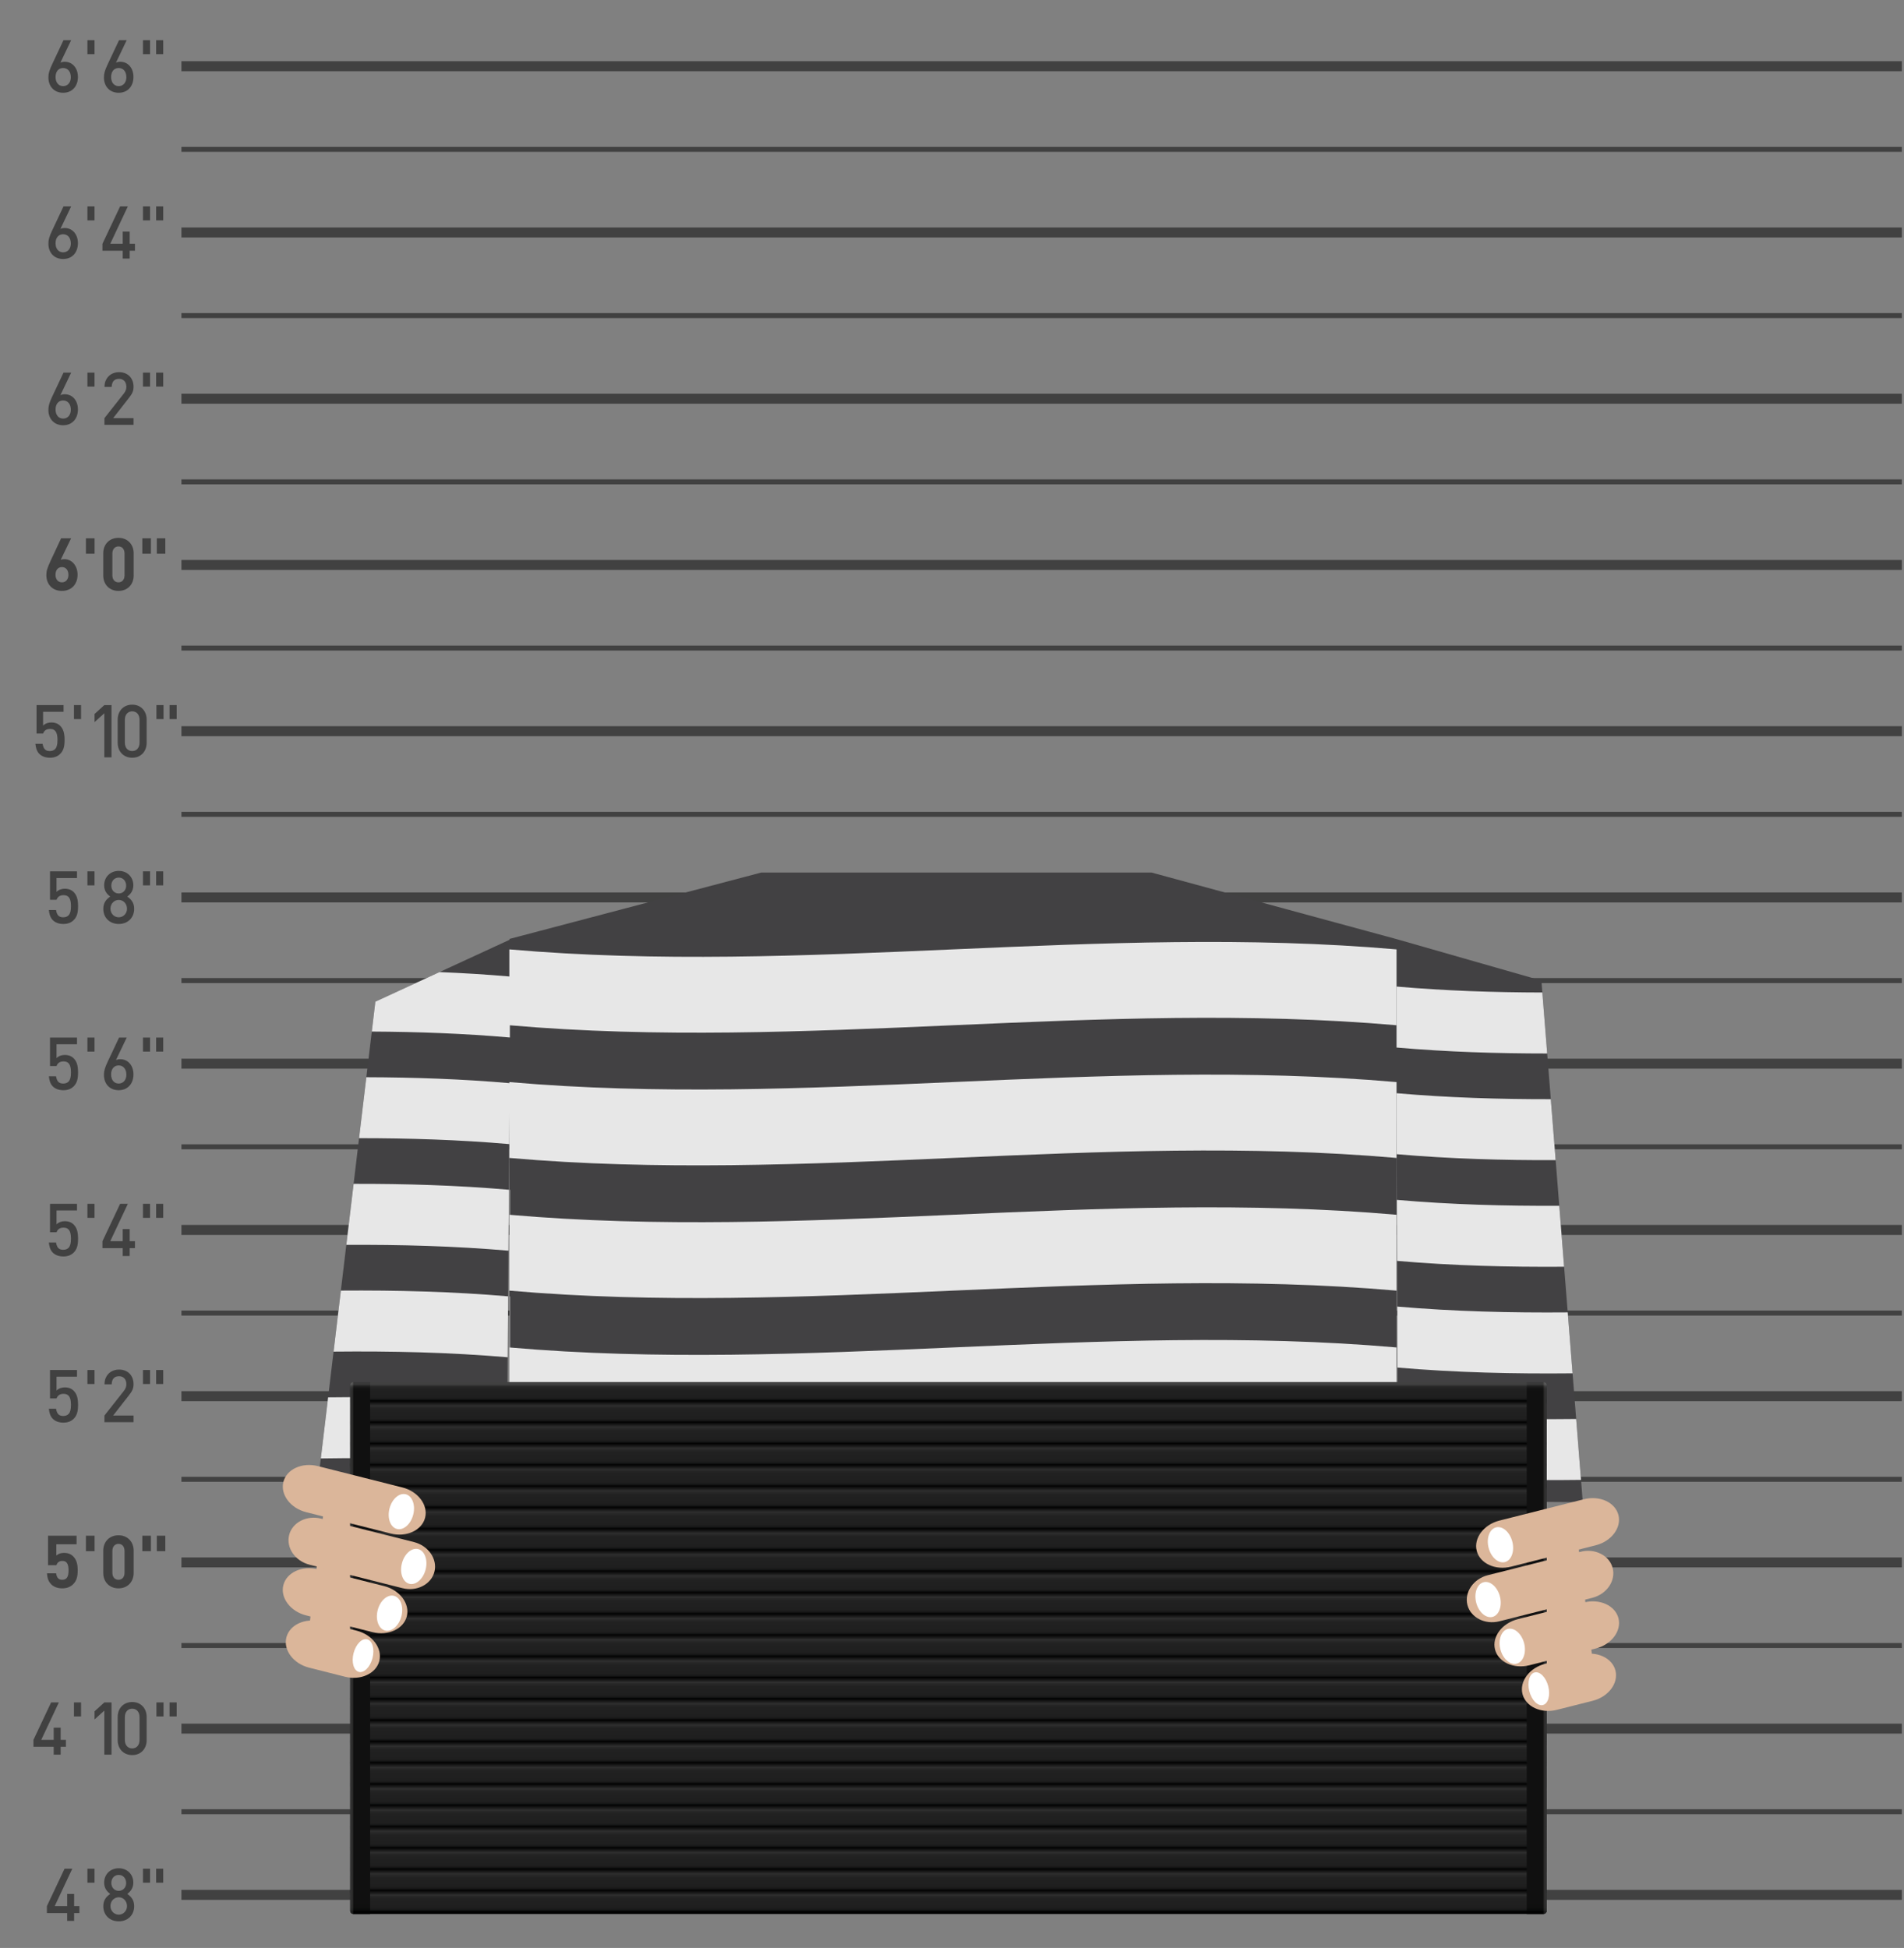 <svg xmlns="http://www.w3.org/2000/svg" width="405.797" height="415.2"><rect width="100%" height="100%" fill="#808080" stroke="none"/><g fill="#414141"><path d="M13.461 90.642c1.888 0 3.146-1.359 3.146-3.375 0-1.891-1.169-3.234-2.803-3.234-.344 0-.614.047-.929.188l2.292-4.797h-1.633l-2.428 5.156c-.6 1.266-.794 1.953-.794 2.781.001 1.969 1.26 3.281 3.149 3.281zm0-5.281c.988 0 1.633.781 1.633 1.969 0 1.125-.659 1.891-1.633 1.891-.989 0-1.619-.766-1.619-1.938s.63-1.922 1.619-1.922zM18.631 79.423h1.514v2.984h-1.514zM22.258 89.126v1.422h6.203v-1.422h-4.346l3.342-4.281c.764-.969 1.004-1.516 1.004-2.406 0-1.859-1.244-3.109-3.072-3.109-1.348 0-2.396.672-2.877 1.828-.164.391-.209.656-.239 1.312h1.528c.045-1.141.555-1.719 1.573-1.719.959 0 1.559.656 1.559 1.688 0 .531-.165.969-.569 1.484l-4.106 5.203zM30.47 79.423h1.513v2.984H30.47zM33.271 79.423h1.514v2.984h-1.514zM10.621 160.087c-.93 0-1.363-.453-1.544-1.547H7.549c.075.797.255 1.547.809 2.125.525.547 1.334.844 2.278.844.929 0 1.679-.281 2.232-.859.645-.672.899-1.484.899-2.922 0-1.469-.27-2.328-.914-3-.465-.484-1.124-.734-1.918-.734-.629 0-1.304.203-1.754.672v-2.953h4.361v-1.422H7.789v6.062h1.393c.256-.703.779-.984 1.499-.984 1.094 0 1.573.703 1.573 2.344 0 .984-.15 1.547-.494 1.938-.27.28-.66.436-1.139.436zM15.762 150.291h1.513v2.984h-1.513zM20.152 153.916l2.082-1.891v9.391h1.53v-11.125h-1.53l-2.082 1.89zM28.184 150.197c-1.828 0-3.102 1.312-3.102 3.188v4.938c0 1.875 1.273 3.188 3.102 3.188 1.813 0 3.072-1.312 3.072-3.188v-4.938c0-1.876-1.274-3.188-3.072-3.188zm1.558 8.078c0 1.094-.614 1.812-1.559 1.812-.959 0-1.573-.719-1.573-1.812v-4.844c0-1.094.614-1.812 1.573-1.812.944 0 1.559.719 1.559 1.812v4.844zM33.34 150.291h1.513v2.984H33.34zM36.141 150.291h1.514v2.984h-1.514zM16.412 187.146v-1.422h-5.754v6.062h1.394c.255-.703.779-.984 1.499-.984 1.094 0 1.572.703 1.572 2.344 0 .984-.149 1.547-.494 1.938-.27.281-.659.438-1.139.438-.929 0-1.363-.453-1.543-1.547h-1.529c.076.797.256 1.547.81 2.125.524.547 1.334.844 2.278.844.929 0 1.678-.281 2.232-.859.645-.672.898-1.484.898-2.922 0-1.469-.27-2.328-.914-3-.465-.484-1.123-.734-1.918-.734-.629 0-1.303.203-1.753.672v-2.953h4.361zM18.631 185.725h1.514v2.984h-1.514zM28.416 188.693c0-1.766-1.304-3.062-3.102-3.062-1.813 0-3.117 1.297-3.117 3.078 0 1.047.494 1.812 1.289 2.391-.93.656-1.469 1.391-1.469 2.625 0 1.891 1.363 3.219 3.297 3.219 1.918 0 3.281-1.328 3.281-3.219 0-1.234-.539-1.969-1.469-2.625.796-.563 1.29-1.375 1.29-2.407zm-3.102-1.64c.914 0 1.573.719 1.573 1.734 0 .953-.675 1.656-1.573 1.656-.93 0-1.588-.703-1.588-1.688s.659-1.702 1.588-1.702zm0 8.468c-1.004 0-1.769-.812-1.769-1.844 0-1.047.765-1.859 1.769-1.859.988 0 1.753.812 1.753 1.891 0 1-.779 1.812-1.753 1.812zM33.271 185.725h1.514v2.984h-1.514zM30.47 185.725h1.513v2.984H30.47zM15.723 225.596c-.465-.484-1.123-.734-1.918-.734-.629 0-1.303.203-1.753.672v-2.953h4.36v-1.422h-5.754v6.062h1.394c.255-.703.779-.984 1.499-.984 1.094 0 1.572.703 1.572 2.344 0 .984-.149 1.547-.494 1.938-.27.281-.659.438-1.139.438-.929 0-1.363-.453-1.543-1.547h-1.529c.076.797.256 1.547.81 2.125.524.547 1.334.844 2.278.844.929 0 1.678-.281 2.232-.859.645-.672.898-1.484.898-2.922.001-1.471-.269-2.33-.913-3.002zM18.631 221.158h1.514v2.984h-1.514zM25.374 221.158l-2.427 5.156c-.6 1.266-.795 1.953-.795 2.781 0 1.969 1.259 3.281 3.146 3.281 1.889 0 3.146-1.359 3.146-3.375 0-1.891-1.168-3.234-2.801-3.234-.346 0-.615.047-.93.188l2.293-4.797h-1.632zm-.075 5.938c.989 0 1.634.781 1.634 1.969 0 1.125-.659 1.891-1.634 1.891-.988 0-1.617-.766-1.617-1.938s.629-1.922 1.617-1.922zM30.47 221.158h1.513v2.984H30.47zM33.271 221.158h1.514v2.984h-1.514zM15.723 261.029c-.465-.484-1.123-.734-1.918-.734-.629 0-1.303.203-1.753.672v-2.953h4.36v-1.422h-5.754v6.062h1.394c.255-.703.779-.984 1.499-.984 1.094 0 1.572.703 1.572 2.344 0 .984-.149 1.547-.494 1.938-.27.281-.659.438-1.139.438-.929 0-1.363-.453-1.543-1.547h-1.529c.076.797.256 1.547.81 2.125.524.547 1.334.844 2.278.844.929 0 1.678-.281 2.232-.859.645-.672.898-1.484.898-2.922.001-1.47-.269-2.33-.913-3.002zM18.631 256.592h1.514v2.984h-1.514zM28.761 264.561h-1.124v-2.594h-1.484v2.594h-2.652l3.746-7.969H25.6l-3.762 7.969v1.484h4.315v1.672h1.484v-1.672h1.124zM33.271 256.592h1.514v2.984h-1.514zM30.47 256.592h1.513v2.984H30.47zM15.723 296.451c-.465-.484-1.123-.734-1.918-.734-.629 0-1.303.203-1.753.672v-2.953h4.36v-1.422h-5.754v6.062h1.394c.255-.703.779-.984 1.499-.984 1.094 0 1.572.703 1.572 2.344 0 .984-.149 1.547-.494 1.938-.27.281-.659.438-1.139.438-.929 0-1.363-.453-1.543-1.547h-1.529c.076.797.256 1.547.81 2.125.524.547 1.334.844 2.278.844.929 0 1.678-.281 2.232-.859.645-.672.898-1.484.898-2.922.001-1.471-.269-2.33-.913-3.002zM18.631 292.014h1.514v2.984h-1.514zM22.258 301.717v1.422h6.203v-1.422h-4.346l3.342-4.281c.764-.969 1.004-1.516 1.004-2.406 0-1.859-1.244-3.109-3.072-3.109-1.348 0-2.396.672-2.877 1.828-.164.391-.209.656-.239 1.312h1.528c.045-1.141.555-1.719 1.573-1.719.959 0 1.559.656 1.559 1.688 0 .531-.165.969-.569 1.484l-4.106 5.203zM33.271 292.014h1.514v2.984h-1.514zM30.47 292.014h1.513v2.984H30.47zM11.445 373.999h1.483v-1.672h1.125v-1.484h-1.125v-2.594h-1.483v2.594H8.793l3.746-7.969h-1.648l-3.762 7.969v1.484h4.316zM15.762 362.874h1.513v2.984h-1.513zM22.234 373.999h1.53v-11.125h-1.53l-2.082 1.891v1.734l2.082-1.891zM31.256 365.968c0-1.875-1.273-3.188-3.072-3.188-1.828 0-3.102 1.312-3.102 3.188v4.938c0 1.875 1.273 3.188 3.102 3.188 1.813 0 3.072-1.312 3.072-3.188v-4.938zm-1.514 4.89c0 1.094-.614 1.812-1.559 1.812-.959 0-1.573-.719-1.573-1.812v-4.844c0-1.094.614-1.812 1.573-1.812.944 0 1.559.719 1.559 1.812v4.844zM33.34 362.874h1.513v2.984H33.34zM36.141 362.874h1.514v2.984h-1.514zM15.798 403.683h-1.484v2.593h-2.652l3.746-7.968H13.76l-3.761 7.968v1.485h4.315v1.672h1.484v-1.672h1.124v-1.485h-1.124zM18.631 398.308h1.514v2.984h-1.514zM27.127 403.683c.795-.562 1.289-1.375 1.289-2.406 0-1.766-1.304-3.062-3.102-3.062-1.813 0-3.117 1.297-3.117 3.078 0 1.047.494 1.812 1.289 2.391-.93.656-1.469 1.391-1.469 2.625 0 1.891 1.363 3.219 3.297 3.219 1.918 0 3.281-1.328 3.281-3.219.001-1.236-.538-1.97-1.468-2.626zm-1.813-4.047c.914 0 1.573.719 1.573 1.734 0 .953-.675 1.656-1.573 1.656-.93 0-1.588-.703-1.588-1.688s.659-1.702 1.588-1.702zm0 8.468c-1.004 0-1.769-.812-1.769-1.844 0-1.047.765-1.859 1.769-1.859.988 0 1.753.812 1.753 1.891 0 1-.779 1.812-1.753 1.812zM30.47 398.308h1.513v2.984H30.47zM33.271 398.308h1.514v2.984h-1.514zM13.461 55.208c1.888 0 3.146-1.359 3.146-3.375 0-1.891-1.169-3.234-2.803-3.234-.344 0-.614.047-.929.188l2.292-4.797h-1.633l-2.428 5.156c-.6 1.266-.794 1.953-.794 2.781.001 1.969 1.26 3.281 3.149 3.281zm0-5.281c.988 0 1.633.781 1.633 1.969 0 1.125-.659 1.891-1.633 1.891-.989 0-1.619-.766-1.619-1.938s.63-1.922 1.619-1.922zM18.631 43.99h1.514v2.984h-1.514zM26.153 55.115h1.484v-1.672h1.124v-1.485h-1.124v-2.593h-1.484v2.593h-2.652l3.746-7.968H25.6l-3.762 7.968v1.485h4.315zM33.271 43.99h1.514v2.984h-1.514zM30.47 43.99h1.513v2.984H30.47zM13.461 19.775c1.888 0 3.146-1.359 3.146-3.375 0-1.891-1.169-3.234-2.803-3.234-.344 0-.614.047-.929.188l2.292-4.797h-1.633l-2.428 5.156c-.6 1.266-.794 1.953-.794 2.781.001 1.969 1.26 3.281 3.149 3.281zm0-5.281c.988 0 1.633.781 1.633 1.969 0 1.125-.659 1.891-1.633 1.891-.989 0-1.619-.766-1.619-1.938s.63-1.922 1.619-1.922zM18.631 8.557h1.514v2.984h-1.514zM25.299 19.775c1.889 0 3.146-1.359 3.146-3.375 0-1.891-1.168-3.234-2.801-3.234-.346 0-.615.047-.93.188l2.293-4.797h-1.634l-2.427 5.156c-.6 1.266-.795 1.953-.795 2.781.001 1.969 1.26 3.281 3.148 3.281zm0-5.281c.989 0 1.634.781 1.634 1.969 0 1.125-.659 1.891-1.634 1.891-.988 0-1.617-.766-1.617-1.938s.629-1.922 1.617-1.922zM30.47 8.557h1.513v2.984H30.47zM33.271 8.557h1.514v2.984h-1.514zM13.19 125.952c2.008 0 3.341-1.391 3.341-3.453 0-1.906-1.198-3.312-2.816-3.312-.3 0-.51.031-.779.141l2.218-4.594h-2.128l-2.248 4.812c-.703 1.516-.898 2.156-.898 3.016-.001 2.031 1.333 3.39 3.31 3.39zm.015-5.078c.84 0 1.379.656 1.379 1.656 0 .953-.555 1.594-1.379 1.594-.839 0-1.379-.641-1.379-1.625s.54-1.625 1.379-1.625zM18.316 114.733h1.842v3.297h-1.842zM22.002 122.64c0 1.953 1.334 3.312 3.252 3.312s3.236-1.359 3.236-3.312v-4.688c0-1.953-1.334-3.312-3.236-3.312-1.918 0-3.252 1.359-3.252 3.312v4.688zm1.948-4.657c0-.906.524-1.516 1.304-1.516s1.289.594 1.289 1.516v4.641c0 .906-.51 1.5-1.289 1.5-.794 0-1.304-.594-1.304-1.5v-4.641zM33.421 114.733h1.813v3.297h-1.813zM30.334 114.733h1.828v3.297h-1.828zM13.266 336.726c-.779 0-1.154-.406-1.304-1.375h-1.948c.045.531.075.75.165 1.062.135.5.374.906.704 1.25.555.578 1.394.891 2.383.891.974 0 1.753-.297 2.352-.906.675-.688.945-1.5.945-2.922s-.285-2.297-.959-2.984c-.48-.5-1.154-.75-1.963-.75-.66 0-1.185.172-1.634.562v-2.391h4.315v-1.828h-6.084v6.281h1.783c.225-.625.629-.906 1.289-.906.898 0 1.303.625 1.303 2.016s-.404 2-1.347 2zM18.316 327.335h1.842v3.297h-1.842zM22.002 335.241c0 1.953 1.334 3.312 3.252 3.312s3.236-1.359 3.236-3.312v-4.688c0-1.953-1.334-3.312-3.236-3.312-1.918 0-3.252 1.359-3.252 3.312v4.688zm1.948-4.656c0-.906.524-1.516 1.304-1.516s1.289.594 1.289 1.516v4.641c0 .906-.51 1.5-1.289 1.5-.794 0-1.304-.594-1.304-1.5v-4.641zM33.421 327.335h1.813v3.297h-1.813zM30.334 327.335h1.828v3.297h-1.828zM38.668 225.66h366.667v2.126H38.668zM38.668 243.909h366.667v1.062H38.668zM38.668 261.095h366.667v2.127H38.668zM38.668 296.528h366.667v2.127H38.668zM38.668 331.96h366.667v2.127H38.668zM38.668 314.775h366.667v1.062H38.668zM38.668 367.391h366.667v2.127H38.668zM38.668 402.824h366.667v2.127H38.668zM38.668 350.206h366.667v1.062H38.668zM38.668 279.344h366.667v1.062H38.668zM38.668 385.638h366.667v1.062H38.668zM38.668 48.487h366.667v2.126H38.668zM38.668 31.301h366.667v1.063H38.668zM38.668 13.053h366.667v2.126H38.668zM38.668 66.735h366.667v1.063H38.668zM38.668 83.921h366.667v2.126H38.668zM38.668 102.17h366.667v1.063H38.668zM38.668 119.356h366.667v2.126H38.668zM38.668 137.605h366.667v1.063H38.668zM38.668 154.791h366.667v2.126H38.668zM38.668 173.04h366.667v1.062H38.668zM38.668 190.226h366.667v2.127H38.668zM38.668 208.476h366.667v1.062H38.668z"/></g><path fill="#424143" d="M297.952 319.913l39.383.27-8.818-111.177-30.904-8.843-52.17-14.176h-83.221L108.59 200.13v.187L80 213.506l-12 100.49 40 1.841.59-78.489v113.16h189.053V237.184l.309 82.729z"/><path fill="#E7E7E7" d="M297.643 218.529c-63.029-5.498-126.06 5.498-189.089 0v-16.17c63.029 5.497 126.06-5.498 189.089 0v16.17zM297.643 246.811c-63.029-5.498-126.06 5.498-189.089 0v-16.17c63.029 5.498 126.06-5.498 189.089 0v16.17zM297.643 275.094c-63.029-5.498-126.06 5.498-189.089 0v-16.17c63.029 5.498 126.06-5.498 189.089 0v16.17zM297.643 303.375c-63.029-5.498-126.06 5.498-189.089 0v-16.17c63.029 5.498 126.06-5.498 189.089 0v16.17zM297.643 331.658c-63.029-5.498-126.06 5.498-189.089 0v-16.172c63.029 5.498 126.06-5.498 189.089 0v16.172z"/><g fill="#E7E7E7"><path d="M297.712 255.754l.049 13.001c11.864 1.029 23.729 1.329 35.593 1.248l-1.03-12.99c-11.537.057-23.074-.256-34.612-1.259zM335.157 292.724l-1.03-12.991c-12.11.101-24.22-.19-36.329-1.24l.048 13.001c12.437 1.075 24.873 1.355 37.311 1.23zM297.643 223.279c10.702.934 21.404 1.271 32.106 1.271l-1.031-13c-10.358-.021-20.717-.365-31.075-1.269v12.998zM336.958 315.434l-1.029-12.983c-12.683.145-25.364-.124-38.046-1.22l.048 13.003c13.009 1.121 26.018 1.371 39.027 1.2zM297.643 233.015v4.169l.033 8.831c11.292.983 22.584 1.307 33.876 1.267l-1.031-12.993c-10.959.016-21.919-.318-32.878-1.274z"/></g><g fill="#E7E7E7"><path d="M108.2 289.301l.098-12.99c-11.883-1.021-23.767-1.314-35.65-1.227l-1.553 13.008c12.367-.126 24.736.149 37.105 1.209zM108.669 276.34l-.079-.006v12.998l.079.006V276.34zM108.371 266.582l.098-12.989c-11.035-.955-22.07-1.284-33.104-1.259l-1.553 13.008c11.519-.061 23.039.247 34.559 1.24zM108.669 221.14v-12.997c-5-.436-10-.739-15-.942L80 213.506l-.761 6.369c9.811.054 19.62.409 29.43 1.265zM108.669 299.072l-.079-.006v12.999l.079.006v-12.999zM108.029 312.021l.098-12.991c-12.732-1.087-25.465-1.344-38.197-1.188l-1.555 13.021c13.218-.196 26.436.033 39.654 1.158zM108.669 253.608l-.079-.006V266.6l.079.006v-12.998zM108.669 230.875c-10.197-.89-20.394-1.236-30.591-1.268L76.526 242.6c10.671 0 21.343.336 32.015 1.263l.049-6.515v6.519l.079.006v-12.998z"/></g><g><path fill="#DBB69A" d="M339.457 354.005l-3.329-26.595c-.457-3.648-3.506-5.838-7.128-5.564l-26.937 7.957c-2.86 1.623-4.78 5.191-4.036 8.673l-25.102 6.422 7.022 28.188 25.557-6.535c1.479 2.119 4.049 3.179 6.544 2.441l22.281-6.595c3.276-.968 5.582-4.746 5.128-8.392zM132.409 337.838l-25.102-6.422c.744-3.481-1.176-7.05-4.036-8.673l-26.937-7.957c-3.622-.273-6.671 1.916-7.128 5.564l-3.329 26.595c-.454 3.646 1.852 7.424 5.127 8.392l22.281 6.595c2.495.737 5.065-.322 6.544-2.442l25.557 6.536 7.023-28.188z"/><linearGradient id="a" x1="202.138" x2="202.138" y1="407.961" y2="294.575" gradientUnits="userSpaceOnUse"><stop offset=".005" stop-color="#010101"/><stop offset=".005" stop-color="#050505"/><stop offset=".007" stop-color="#131414"/><stop offset=".009" stop-color="#1b1b1b"/><stop offset=".012" stop-color="#1f1f1f"/><stop offset=".02" stop-color="#202020"/><stop offset=".028" stop-color="#212121"/><stop offset=".032" stop-color="#252525"/><stop offset=".034" stop-color="#2a2a2a"/><stop offset=".035" stop-color="#303030"/><stop offset=".045" stop-color="#010101"/><stop offset=".045" stop-color="#050505"/><stop offset=".047" stop-color="#131414"/><stop offset=".049" stop-color="#1b1b1b"/><stop offset=".052" stop-color="#1f1f1f"/><stop offset=".06" stop-color="#202020"/><stop offset=".068" stop-color="#212121"/><stop offset=".071" stop-color="#252525"/><stop offset=".074" stop-color="#2a2a2a"/><stop offset=".075" stop-color="#303030"/><stop offset=".085" stop-color="#010101"/><stop offset=".085" stop-color="#050505"/><stop offset=".087" stop-color="#131414"/><stop offset=".089" stop-color="#1b1b1b"/><stop offset=".092" stop-color="#1f1f1f"/><stop offset=".1" stop-color="#202020"/><stop offset=".108" stop-color="#212121"/><stop offset=".112" stop-color="#252525"/><stop offset=".114" stop-color="#2a2a2a"/><stop offset=".115" stop-color="#303030"/><stop offset=".125" stop-color="#010101"/><stop offset=".125" stop-color="#050505"/><stop offset=".127" stop-color="#131414"/><stop offset=".129" stop-color="#1b1b1b"/><stop offset=".132" stop-color="#1f1f1f"/><stop offset=".14" stop-color="#202020"/><stop offset=".148" stop-color="#212121"/><stop offset=".151" stop-color="#252525"/><stop offset=".154" stop-color="#2a2a2a"/><stop offset=".155" stop-color="#303030"/><stop offset=".165" stop-color="#010101"/><stop offset=".165" stop-color="#050505"/><stop offset=".167" stop-color="#131414"/><stop offset=".169" stop-color="#1b1b1b"/><stop offset=".172" stop-color="#1f1f1f"/><stop offset=".18" stop-color="#202020"/><stop offset=".188" stop-color="#212121"/><stop offset=".192" stop-color="#252525"/><stop offset=".194" stop-color="#2a2a2a"/><stop offset=".195" stop-color="#303030"/><stop offset=".205" stop-color="#010101"/><stop offset=".205" stop-color="#050505"/><stop offset=".207" stop-color="#131414"/><stop offset=".209" stop-color="#1b1b1b"/><stop offset=".212" stop-color="#1f1f1f"/><stop offset=".22" stop-color="#202020"/><stop offset=".228" stop-color="#212121"/><stop offset=".232" stop-color="#252525"/><stop offset=".234" stop-color="#2a2a2a"/><stop offset=".235" stop-color="#303030"/><stop offset=".245" stop-color="#010101"/><stop offset=".245" stop-color="#050505"/><stop offset=".247" stop-color="#131414"/><stop offset=".249" stop-color="#1b1b1b"/><stop offset=".252" stop-color="#1f1f1f"/><stop offset=".26" stop-color="#202020"/><stop offset=".268" stop-color="#212121"/><stop offset=".272" stop-color="#252525"/><stop offset=".274" stop-color="#2a2a2a"/><stop offset=".275" stop-color="#303030"/><stop offset=".285" stop-color="#010101"/><stop offset=".285" stop-color="#050505"/><stop offset=".287" stop-color="#131414"/><stop offset=".289" stop-color="#1b1b1b"/><stop offset=".292" stop-color="#1f1f1f"/><stop offset=".3" stop-color="#202020"/><stop offset=".308" stop-color="#212121"/><stop offset=".311" stop-color="#252525"/><stop offset=".314" stop-color="#2a2a2a"/><stop offset=".315" stop-color="#303030"/><stop offset=".325" stop-color="#010101"/><stop offset=".325" stop-color="#050505"/><stop offset=".327" stop-color="#131414"/><stop offset=".329" stop-color="#1b1b1b"/><stop offset=".332" stop-color="#1f1f1f"/><stop offset=".34" stop-color="#202020"/><stop offset=".348" stop-color="#212121"/><stop offset=".351" stop-color="#252525"/><stop offset=".354" stop-color="#2a2a2a"/><stop offset=".355" stop-color="#303030"/><stop offset=".365" stop-color="#010101"/><stop offset=".365" stop-color="#050505"/><stop offset=".367" stop-color="#131414"/><stop offset=".369" stop-color="#1b1b1b"/><stop offset=".372" stop-color="#1f1f1f"/><stop offset=".38" stop-color="#202020"/><stop offset=".388" stop-color="#212121"/><stop offset=".392" stop-color="#252525"/><stop offset=".394" stop-color="#2a2a2a"/><stop offset=".395" stop-color="#303030"/><stop offset=".405" stop-color="#010101"/><stop offset=".405" stop-color="#050505"/><stop offset=".407" stop-color="#131414"/><stop offset=".409" stop-color="#1b1b1b"/><stop offset=".412" stop-color="#1f1f1f"/><stop offset=".42" stop-color="#202020"/><stop offset=".428" stop-color="#212121"/><stop offset=".431" stop-color="#252525"/><stop offset=".434" stop-color="#2a2a2a"/><stop offset=".435" stop-color="#303030"/><stop offset=".445" stop-color="#010101"/><stop offset=".445" stop-color="#050505"/><stop offset=".447" stop-color="#131414"/><stop offset=".449" stop-color="#1b1b1b"/><stop offset=".452" stop-color="#1f1f1f"/><stop offset=".46" stop-color="#202020"/><stop offset=".468" stop-color="#212121"/><stop offset=".471" stop-color="#252525"/><stop offset=".474" stop-color="#2a2a2a"/><stop offset=".475" stop-color="#303030"/><stop offset=".485" stop-color="#010101"/><stop offset=".485" stop-color="#050505"/><stop offset=".487" stop-color="#131414"/><stop offset=".489" stop-color="#1b1b1b"/><stop offset=".492" stop-color="#1f1f1f"/><stop offset=".5" stop-color="#202020"/><stop offset=".508" stop-color="#212121"/><stop offset=".511" stop-color="#252525"/><stop offset=".514" stop-color="#2a2a2a"/><stop offset=".515" stop-color="#303030"/><stop offset=".525" stop-color="#010101"/><stop offset=".525" stop-color="#050505"/><stop offset=".527" stop-color="#131414"/><stop offset=".529" stop-color="#1b1b1b"/><stop offset=".532" stop-color="#1f1f1f"/><stop offset=".54" stop-color="#202020"/><stop offset=".548" stop-color="#212121"/><stop offset=".551" stop-color="#252525"/><stop offset=".554" stop-color="#2a2a2a"/><stop offset=".555" stop-color="#303030"/><stop offset=".565" stop-color="#010101"/><stop offset=".565" stop-color="#050505"/><stop offset=".567" stop-color="#131414"/><stop offset=".569" stop-color="#1b1b1b"/><stop offset=".572" stop-color="#1f1f1f"/><stop offset=".58" stop-color="#202020"/><stop offset=".588" stop-color="#212121"/><stop offset=".592" stop-color="#252525"/><stop offset=".594" stop-color="#2a2a2a"/><stop offset=".595" stop-color="#303030"/><stop offset=".605" stop-color="#010101"/><stop offset=".605" stop-color="#050505"/><stop offset=".607" stop-color="#131414"/><stop offset=".609" stop-color="#1b1b1b"/><stop offset=".612" stop-color="#1f1f1f"/><stop offset=".62" stop-color="#202020"/><stop offset=".628" stop-color="#212121"/><stop offset=".631" stop-color="#252525"/><stop offset=".634" stop-color="#2a2a2a"/><stop offset=".635" stop-color="#303030"/><stop offset=".645" stop-color="#010101"/><stop offset=".645" stop-color="#050505"/><stop offset=".647" stop-color="#131414"/><stop offset=".649" stop-color="#1b1b1b"/><stop offset=".652" stop-color="#1f1f1f"/><stop offset=".66" stop-color="#202020"/><stop offset=".668" stop-color="#212121"/><stop offset=".671" stop-color="#252525"/><stop offset=".674" stop-color="#2a2a2a"/><stop offset=".675" stop-color="#303030"/><stop offset=".685" stop-color="#010101"/><stop offset=".685" stop-color="#050505"/><stop offset=".687" stop-color="#131414"/><stop offset=".689" stop-color="#1b1b1b"/><stop offset=".692" stop-color="#1f1f1f"/><stop offset=".7" stop-color="#202020"/><stop offset=".708" stop-color="#212121"/><stop offset=".712" stop-color="#252525"/><stop offset=".714" stop-color="#2a2a2a"/><stop offset=".715" stop-color="#303030"/><stop offset=".725" stop-color="#010101"/><stop offset=".725" stop-color="#050505"/><stop offset=".727" stop-color="#131414"/><stop offset=".729" stop-color="#1b1b1b"/><stop offset=".732" stop-color="#1f1f1f"/><stop offset=".74" stop-color="#202020"/><stop offset=".748" stop-color="#212121"/><stop offset=".751" stop-color="#252525"/><stop offset=".754" stop-color="#2a2a2a"/><stop offset=".755" stop-color="#303030"/><stop offset=".765" stop-color="#010101"/><stop offset=".765" stop-color="#050505"/><stop offset=".767" stop-color="#131414"/><stop offset=".769" stop-color="#1b1b1b"/><stop offset=".772" stop-color="#1f1f1f"/><stop offset=".78" stop-color="#202020"/><stop offset=".788" stop-color="#212121"/><stop offset=".791" stop-color="#252525"/><stop offset=".794" stop-color="#2a2a2a"/><stop offset=".795" stop-color="#303030"/><stop offset=".805" stop-color="#010101"/><stop offset=".805" stop-color="#050505"/><stop offset=".807" stop-color="#131414"/><stop offset=".809" stop-color="#1b1b1b"/><stop offset=".812" stop-color="#1f1f1f"/><stop offset=".82" stop-color="#202020"/><stop offset=".828" stop-color="#212121"/><stop offset=".832" stop-color="#252525"/><stop offset=".834" stop-color="#2a2a2a"/><stop offset=".835" stop-color="#303030"/><stop offset=".845" stop-color="#010101"/><stop offset=".845" stop-color="#050505"/><stop offset=".847" stop-color="#131414"/><stop offset=".849" stop-color="#1b1b1b"/><stop offset=".852" stop-color="#1f1f1f"/><stop offset=".86" stop-color="#202020"/><stop offset=".868" stop-color="#212121"/><stop offset=".872" stop-color="#252525"/><stop offset=".874" stop-color="#2a2a2a"/><stop offset=".875" stop-color="#303030"/><stop offset=".885" stop-color="#010101"/><stop offset=".885" stop-color="#050505"/><stop offset=".887" stop-color="#131414"/><stop offset=".889" stop-color="#1b1b1b"/><stop offset=".892" stop-color="#1f1f1f"/><stop offset=".9" stop-color="#202020"/><stop offset=".908" stop-color="#212121"/><stop offset=".911" stop-color="#252525"/><stop offset=".914" stop-color="#2a2a2a"/><stop offset=".915" stop-color="#303030"/><stop offset=".925" stop-color="#010101"/><stop offset=".925" stop-color="#050505"/><stop offset=".927" stop-color="#131414"/><stop offset=".929" stop-color="#1b1b1b"/><stop offset=".932" stop-color="#1f1f1f"/><stop offset=".94" stop-color="#202020"/><stop offset=".948" stop-color="#212121"/><stop offset=".952" stop-color="#252525"/><stop offset=".954" stop-color="#2a2a2a"/><stop offset=".955" stop-color="#303030"/><stop offset=".965" stop-color="#010101"/><stop offset=".965" stop-color="#050505"/><stop offset=".967" stop-color="#131414"/><stop offset=".969" stop-color="#1b1b1b"/><stop offset=".972" stop-color="#1f1f1f"/><stop offset=".98" stop-color="#202020"/><stop offset=".987" stop-color="#212121"/><stop offset=".99" stop-color="#252525"/><stop offset=".992" stop-color="#2b2b2a"/><stop offset=".993" stop-color="#323232"/><stop offset=".995" stop-color="#3c3c3c"/><stop offset=".995" stop-color="#414141"/></linearGradient><path fill="url(#a)" d="M75.346 294.575a.708.708 0 0 0-.708.709v111.968c0 .392.316.709.708.709h253.583a.71.71 0 0 0 .709-.709V295.284a.71.71 0 0 0-.709-.709H75.346z"/><linearGradient id="b" x1="76.763" x2="76.763" y1="407.961" y2="294.575" gradientUnits="userSpaceOnUse"><stop offset=".005" stop-color="#010101"/><stop offset=".007" stop-color="#0a0b0b"/><stop offset=".011" stop-color="#101110"/><stop offset=".02" stop-color="#121212"/><stop offset=".98" stop-color="#121212"/><stop offset=".987" stop-color="#131313"/><stop offset=".989" stop-color="#181818"/><stop offset=".991" stop-color="#1f1f1f"/><stop offset=".993" stop-color="#272828"/><stop offset=".994" stop-color="#323232"/><stop offset=".995" stop-color="#3e3e3e"/><stop offset=".995" stop-color="#414141"/></linearGradient><path fill="url(#b)" d="M75.346 294.575a.708.708 0 0 0-.708.709v111.968c0 .392.316.709.708.709h3.542V294.575h-3.542z"/><linearGradient id="c" x1="74.636" x2="78.888" y1="351.269" y2="351.269" gradientUnits="userSpaceOnUse"><stop offset="0" stop-color="#fff"/><stop offset=".069" stop-color="#f9f9f9"/><stop offset=".093" stop-color="#ebeae9"/><stop offset=".111" stop-color="#d9d7d7"/><stop offset=".125" stop-color="#c1bebe"/><stop offset=".137" stop-color="#a5a2a1"/><stop offset=".148" stop-color="#858281"/><stop offset=".158" stop-color="#636160"/><stop offset=".167" stop-color="#434140"/><stop offset=".175" stop-color="#222121"/><stop offset=".18" stop-color="#010101"/></linearGradient><path fill="url(#c)" d="M75.345 294.575a.71.71 0 0 0-.709.709v111.968a.71.71 0 0 0 .709.709h3.543V294.575h-3.543z" opacity=".13"/><g><linearGradient id="d" x1="-113.561" x2="-113.561" y1="407.962" y2="294.576" gradientTransform="matrix(-1 0 0 1 213.95 0)" gradientUnits="userSpaceOnUse"><stop offset=".005" stop-color="#010101"/><stop offset=".007" stop-color="#0a0b0b"/><stop offset=".011" stop-color="#101110"/><stop offset=".02" stop-color="#121212"/><stop offset=".98" stop-color="#121212"/><stop offset=".987" stop-color="#131313"/><stop offset=".989" stop-color="#181818"/><stop offset=".991" stop-color="#1f1f1f"/><stop offset=".993" stop-color="#272828"/><stop offset=".994" stop-color="#323232"/><stop offset=".995" stop-color="#3e3e3e"/><stop offset=".995" stop-color="#414141"/></linearGradient><path fill="url(#d)" d="M328.929 294.575c.391 0 .707.317.707.709v111.968a.707.707 0 0 1-.707.709h-3.543V294.575h3.543z"/><linearGradient id="e" x1="-115.688" x2="-111.436" y1="351.269" y2="351.269" gradientTransform="matrix(-1 0 0 1 213.95 0)" gradientUnits="userSpaceOnUse"><stop offset="0" stop-color="#fff"/><stop offset=".069" stop-color="#f9f9f9"/><stop offset=".093" stop-color="#ebeae9"/><stop offset=".111" stop-color="#d9d7d7"/><stop offset=".125" stop-color="#c1bebe"/><stop offset=".137" stop-color="#a5a2a1"/><stop offset=".148" stop-color="#858281"/><stop offset=".158" stop-color="#636160"/><stop offset=".167" stop-color="#434140"/><stop offset=".175" stop-color="#222121"/><stop offset=".18" stop-color="#010101"/></linearGradient><path fill="url(#e)" d="M328.929 294.575a.71.71 0 0 1 .709.709v111.968a.71.71 0 0 1-.709.709h-3.543V294.575h3.543z" opacity=".13"/></g><g><path fill="#DBB69A" d="M343.71 334.249c.682 2.702-1.275 5.547-4.349 6.322l-19.789 5.001c-3.072.779-6.146-.795-6.827-3.497-.679-2.7 1.277-5.544 4.353-6.322l19.788-5.001c3.074-.778 6.144.794 6.824 3.497zM344.944 344.931c.683 2.701-1.497 5.603-4.844 6.444l-14.147 3.571c-3.345.842-6.639-.674-7.322-3.374-.683-2.699 1.498-5.601 4.845-6.444l14.146-3.574c3.346-.843 6.641.677 7.322 3.377zM344.301 356.075c.678 2.699-1.5 5.6-4.846 6.444l-7.646 1.931c-3.347.846-6.641-.675-7.322-3.375-.682-2.699 1.5-5.602 4.846-6.445l7.643-1.93c3.346-.844 6.643.676 7.325 3.375z"/><path fill="#FFF" d="M314.618 341.59c-.516-2.034.199-3.987 1.592-4.345 1.393-.354 2.956 1.021 3.471 3.055.521 2.032-.195 3.989-1.586 4.342-1.394.354-2.959-1.017-3.477-3.052z"/><path fill="#DBB69A" d="M344.936 322.928c.682 2.701-1.499 5.601-4.849 6.447l-18.031 4.553c-3.349.844-6.644-.676-7.326-3.376-.681-2.7 1.499-5.603 4.848-6.447l18.034-4.553c3.346-.843 6.642.676 7.324 3.376z"/><path fill="#FFF" d="M317.262 329.9c-.518-2.034.196-3.988 1.591-4.344 1.393-.355 2.954 1.018 3.469 3.054.521 2.032-.195 3.99-1.589 4.342-1.393.356-2.953-1.018-3.471-3.052zM319.777 351.551c-.519-2.035.197-3.987 1.588-4.346 1.392-.353 2.955 1.022 3.473 3.054.52 2.035-.197 3.988-1.589 4.346-1.394.353-2.955-1.022-3.472-3.054zM325.941 360.464c-.485-1.91.025-3.705 1.133-3.986 1.113-.287 2.421 1.047 2.905 2.957.488 1.91-.025 3.704-1.134 3.985-1.113.285-2.417-1.047-2.904-2.956z"/></g><g><path fill="#DBB69A" d="M61.624 327.189c-.682 2.702 1.275 5.547 4.349 6.322l19.789 5.001c3.072.779 6.146-.795 6.827-3.497.679-2.7-1.277-5.544-4.353-6.322l-19.788-5.001c-3.074-.778-6.144.794-6.824 3.497zM60.39 337.871c-.683 2.701 1.497 5.603 4.844 6.444l14.147 3.571c3.345.842 6.639-.674 7.322-3.374.683-2.699-1.498-5.601-4.845-6.444l-14.146-3.574c-3.346-.843-6.641.678-7.322 3.377zM61.033 349.016c-.678 2.699 1.5 5.6 4.846 6.444l7.646 1.931c3.347.846 6.641-.675 7.322-3.375.682-2.699-1.5-5.602-4.846-6.445l-7.643-1.93c-3.346-.844-6.643.675-7.325 3.375z"/><path fill="#FFF" d="M90.716 334.53c.516-2.034-.199-3.987-1.592-4.345-1.393-.354-2.956 1.021-3.471 3.055-.521 2.032.195 3.989 1.586 4.342 1.394.355 2.959-1.017 3.477-3.052z"/><path fill="#DBB69A" d="M60.398 315.868c-.682 2.701 1.499 5.601 4.849 6.447l18.031 4.553c3.349.844 6.644-.676 7.326-3.376.681-2.7-1.499-5.603-4.848-6.447l-18.034-4.553c-3.347-.843-6.642.676-7.324 3.376z"/><path fill="#FFF" d="M88.072 322.841c.518-2.034-.196-3.988-1.591-4.344-1.393-.355-2.954 1.018-3.469 3.054-.521 2.032.195 3.99 1.589 4.342 1.393.355 2.953-1.019 3.471-3.052zM85.557 344.491c.519-2.035-.197-3.987-1.588-4.346-1.392-.353-2.955 1.022-3.473 3.054-.52 2.035.197 3.988 1.589 4.346 1.394.353 2.955-1.022 3.472-3.054zM79.393 353.404c.485-1.91-.025-3.705-1.133-3.986-1.113-.287-2.421 1.047-2.905 2.957-.488 1.91.025 3.704 1.134 3.985 1.113.286 2.417-1.047 2.904-2.956z"/></g></g></svg>